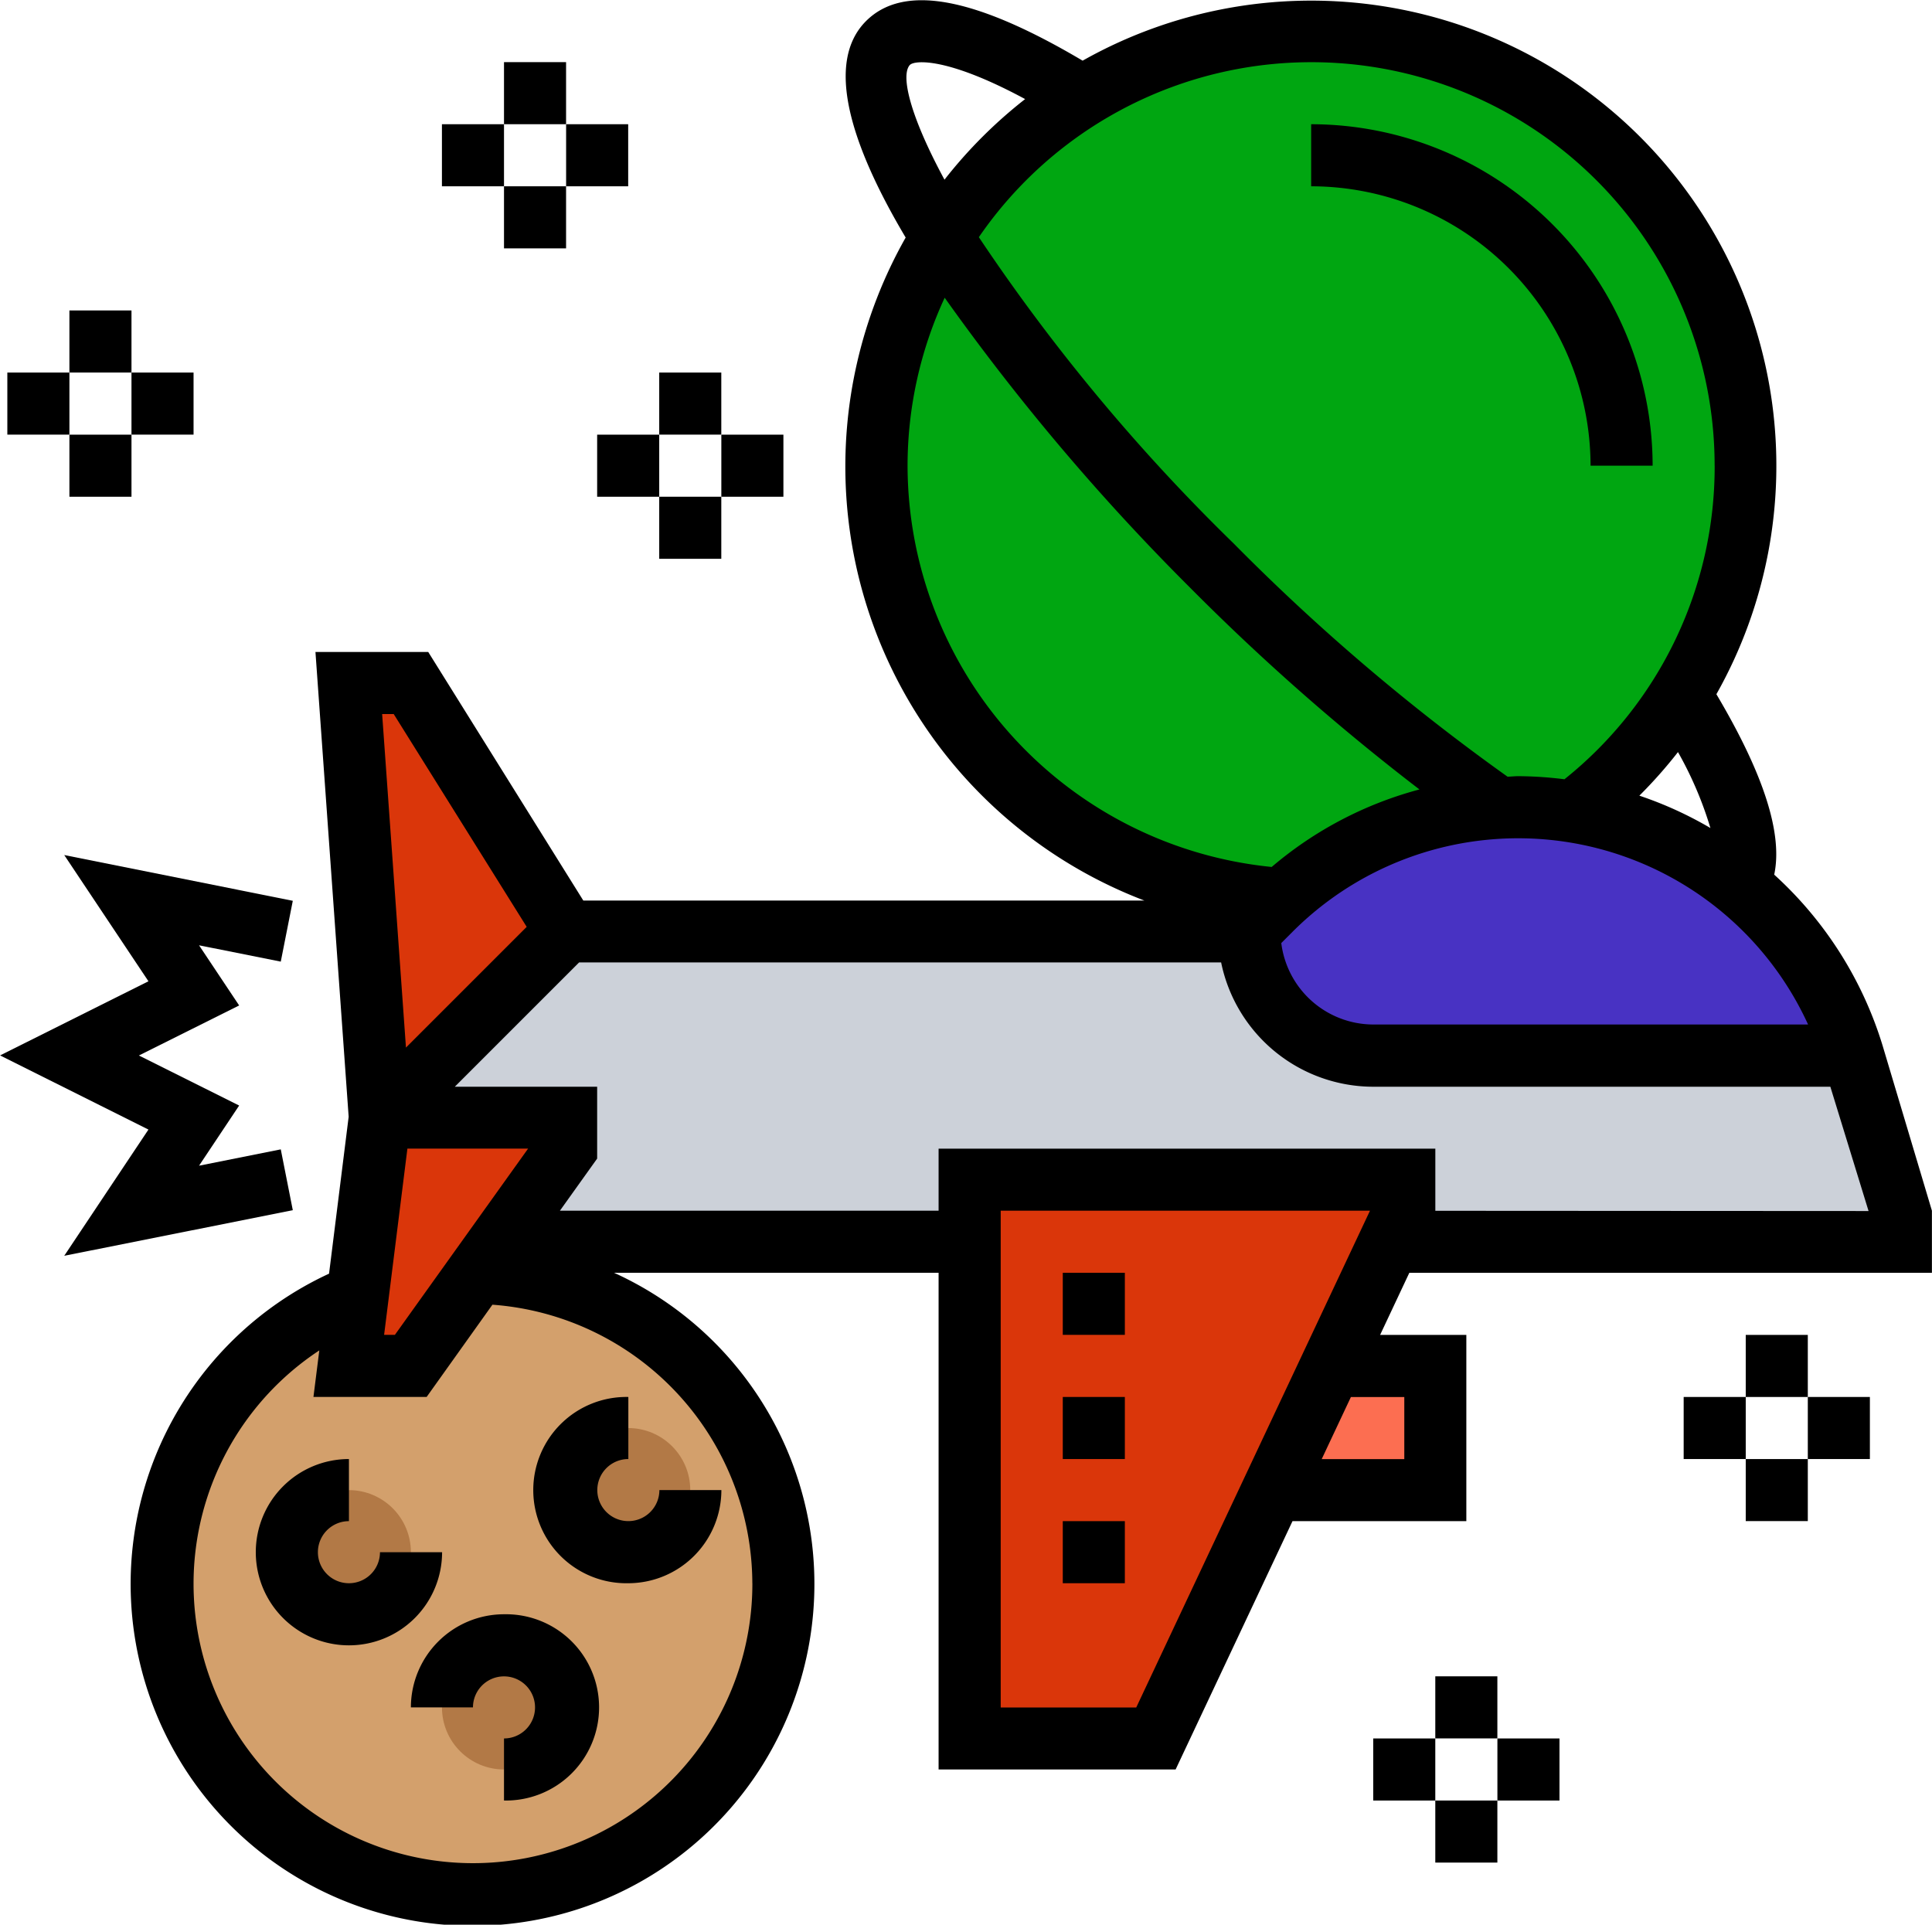 <svg xmlns="http://www.w3.org/2000/svg" width="48.181" height="48" viewBox="0 0 48.181 48"><defs><style>.a{fill:#00a611;}.b{fill:#d3a06c;}.c{fill:#b27946;}.d{fill:#fc6e51;}.e{fill:#ccd1d9;}.f{fill:#da360a;}.g{fill:#4832c3;}</style></defs><g transform="translate(-0.764 -0.998)"><g transform="translate(4.818 1.774)"><g transform="translate(19.432)"><path class="a" d="M51.151,12.838a10.764,10.764,0,0,1-1.626,5.706A10.884,10.884,0,0,1,46.87,21.47a8.324,8.324,0,0,0-1.394-.116c-.17,0-.333.008-.5.015a51.878,51.878,0,0,1-7.146-6.046A48.583,48.583,0,0,1,31.1,7.133a10.837,10.837,0,0,1,20.051,5.706Z" transform="translate(-31.1 -2)"/></g><g transform="translate(17.806 5.133)"><path class="a" d="M44.5,22.867a8.6,8.6,0,0,0-2.833.65A8.693,8.693,0,0,0,39.1,25.151,10.837,10.837,0,0,1,30.626,8.63a48.582,48.582,0,0,0,6.728,8.191A51.878,51.878,0,0,0,44.5,22.867Z" transform="translate(-29 -8.63)"/></g><g transform="translate(0 30.967)"><path class="b" d="M13.85,42a7.736,7.736,0,1,1-2.981.55l-.225,1.773h1.548Z" transform="translate(-6 -42)"/></g><g transform="translate(6.968 40.257)"><circle class="c" cx="1.548" cy="1.548" r="1.548"/></g><g transform="translate(10.064 34.838)"><circle class="c" cx="1.548" cy="1.548" r="1.548"/></g><g transform="translate(3.097 36.386)"><circle class="c" cx="1.548" cy="1.548" r="1.548"/></g><g transform="translate(27.684 33.289)"><path class="d" d="M45.817,45v3.1H41.76L43.223,45Z" transform="translate(-41.76 -45)"/></g><g transform="translate(5.419 22.451)"><path class="e" d="M27.709,37.193v1.548H15.988l1.657-2.323v-.774H13L17.645,31H34.677a3.1,3.1,0,0,0,3.1,3.1H49.742l1.192,3.871v.774H38.184l.364-.774v-.774Z" transform="translate(-13 -31)"/></g><g transform="translate(4.645 16.258)"><path class="f" d="M13.548,23l3.871,6.193-4.645,4.645L12,23Z" transform="translate(-12 -23)"/></g><g transform="translate(4.645 27.096)"><path class="f" d="M15.205,40.871l-1.657,2.323H12l.225-1.773L12.774,37h4.645v.774L15.762,40.1Z" transform="translate(-12 -37)"/></g><g transform="translate(20.128 28.644)"><path class="f" d="M42.838,39v.774l-.364.774-1.455,3.1-1.463,3.1-2.911,6.193H32V39Z" transform="translate(-32 -39)"/></g><g transform="translate(27.096 19.354)"><path class="g" d="M49.106,27.116a8.777,8.777,0,0,1,6.952,6.046l.008.031H44.1A3.1,3.1,0,0,1,41,30.1l.542-.542c.085-.085.178-.17.271-.255a8.693,8.693,0,0,1,2.563-1.633,8.6,8.6,0,0,1,2.833-.65c.17-.008.333-.015.5-.015a8.324,8.324,0,0,1,1.394.116Z" transform="translate(-41 -27)"/></g></g><g transform="translate(0.764 0.998)"><path d="M48.667,27.064a9.506,9.506,0,0,0-2.7-4.253c.217-1.021-.26-2.506-1.442-4.5a11.6,11.6,0,0,0-15.805-15.8c-2.686-1.591-4.46-1.925-5.4-.989-1.033,1.033-.387,3.088.987,5.4a11.586,11.586,0,0,0,5.953,16.535H16.268L12.4,17.257H9.588l.828,11.592-.489,3.913a8.526,8.526,0,1,0,7.108-.022h8.093V45.127h5.911l2.915-6.193h4.335V34.289h-2.15l.728-1.548H49.9V31.192Zm-1.855-.516H35.967a2.318,2.318,0,0,1-2.293-2.031l.283-.283a7.951,7.951,0,0,1,12.855,2.315Zm-2.436-4.9a9.4,9.4,0,0,0-1.772-.807,11.591,11.591,0,0,0,.963-1.087,9.2,9.2,0,0,1,.809,1.894Zm.106-9.034a9.98,9.98,0,0,1-3.746,7.818,9.632,9.632,0,0,0-1.154-.077c-.089,0-.177.011-.265.013a52.155,52.155,0,0,1-6.834-5.82,47.505,47.505,0,0,1-6.351-7.635,10.058,10.058,0,0,1,18.349,5.7Zm-20.065-10c.109-.107.9-.207,2.869.855a11.708,11.708,0,0,0-2.011,2.01C24.409,3.879,24.17,2.859,24.418,2.611Zm-.063,10a9.991,9.991,0,0,1,.926-4.191,56,56,0,0,0,6.109,7.22,56.516,56.516,0,0,0,5.731,5.043,9.414,9.414,0,0,0-3.685,1.933,10.079,10.079,0,0,1-9.081-10.005ZM11.539,18.805l3.317,5.308-3.011,3.011-.594-8.318Zm.03,15.483H11.3l.581-4.645h3.01Zm8.915,6.193a6.968,6.968,0,1,1-10.8-5.805l-.146,1.16h2.823l1.64-2.3A6.991,6.991,0,0,1,20.483,40.482Zm9.573,3.1H26.677V31.192h9.209Zm6.685-7.742v1.548H34.682l.728-1.548Zm.774-4.645V29.644H25.128v1.548H15.684l.929-1.3V28.1h-3.55l3.1-3.1H32.174a3.877,3.877,0,0,0,3.793,3.1h11.4l.953,3.1Z" transform="translate(-1.721 -0.998)"/><path d="M8.066,37.4l-.3-1.517-2.038.407,1-1.5-2.5-1.248,2.5-1.248-1-1.5,2.038.407.3-1.517-5.7-1.141,2.1,3.148-3.7,1.849,3.7,1.849-2.1,3.148Z" transform="translate(-0.764 -7.219)"/><path d="M16.323,53A2.325,2.325,0,0,0,14,55.323h1.548a.774.774,0,1,1,.774.774v1.548a2.323,2.323,0,1,0,0-4.645Z" transform="translate(-3.753 -12.742)"/><path d="M13.645,50.323H12.1a.774.774,0,1,1-.774-.774V48a2.323,2.323,0,1,0,2.323,2.323Z" transform="translate(-2.624 -11.613)"/><path d="M20.323,50.645a2.325,2.325,0,0,0,2.323-2.323H21.1a.774.774,0,1,1-.774-.774V46a2.323,2.323,0,1,0,0,4.645Z" transform="translate(-4.656 -11.161)"/><path d="M35,46h1.548v1.548H35Z" transform="translate(-8.496 -11.161)"/><path d="M35,42h1.548v1.548H35Z" transform="translate(-8.496 -10.258)"/><path d="M35,50h1.548v1.548H35Z" transform="translate(-8.496 -12.064)"/><path d="M49.968,13.516h1.548A8.526,8.526,0,0,0,43,5V6.548A6.976,6.976,0,0,1,49.968,13.516Z" transform="translate(-10.302 -1.902)"/><path d="M1,13H2.548v1.548H1Z" transform="translate(-0.817 -3.709)"/><path d="M5,13H6.548v1.548H5Z" transform="translate(-1.721 -3.709)"/><path d="M3,11H4.548v1.548H3Z" transform="translate(-1.269 -3.257)"/><path d="M3,15H4.548v1.548H3Z" transform="translate(-1.269 -4.16)"/><path d="M15,5h1.548V6.548H15Z" transform="translate(-3.979 -1.902)"/><path d="M19,5h1.548V6.548H19Z" transform="translate(-4.882 -1.902)"/><path d="M17,3h1.548V4.548H17Z" transform="translate(-4.431 -1.45)"/><path d="M17,7h1.548V8.548H17Z" transform="translate(-4.431 -2.354)"/><path d="M20,15h1.548v1.548H20Z" transform="translate(-5.108 -4.16)"/><path d="M24,15h1.548v1.548H24Z" transform="translate(-6.011 -4.16)"/><path d="M22,13h1.548v1.548H22Z" transform="translate(-5.56 -3.709)"/><path d="M22,17h1.548v1.548H22Z" transform="translate(-5.56 -4.612)"/><path d="M45,57h1.548v1.548H45Z" transform="translate(-10.754 -13.645)"/><path d="M49,57h1.548v1.548H49Z" transform="translate(-11.657 -13.645)"/><path d="M47,55h1.548v1.548H47Z" transform="translate(-11.206 -13.194)"/><path d="M47,59h1.548v1.548H47Z" transform="translate(-11.206 -14.097)"/><path d="M55,46h1.548v1.548H55Z" transform="translate(-13.012 -11.161)"/><path d="M59,46h1.548v1.548H59Z" transform="translate(-13.916 -11.161)"/><path d="M57,44h1.548v1.548H57Z" transform="translate(-13.464 -10.709)"/><path d="M57,48h1.548v1.548H57Z" transform="translate(-13.464 -11.613)"/></g></g></svg>